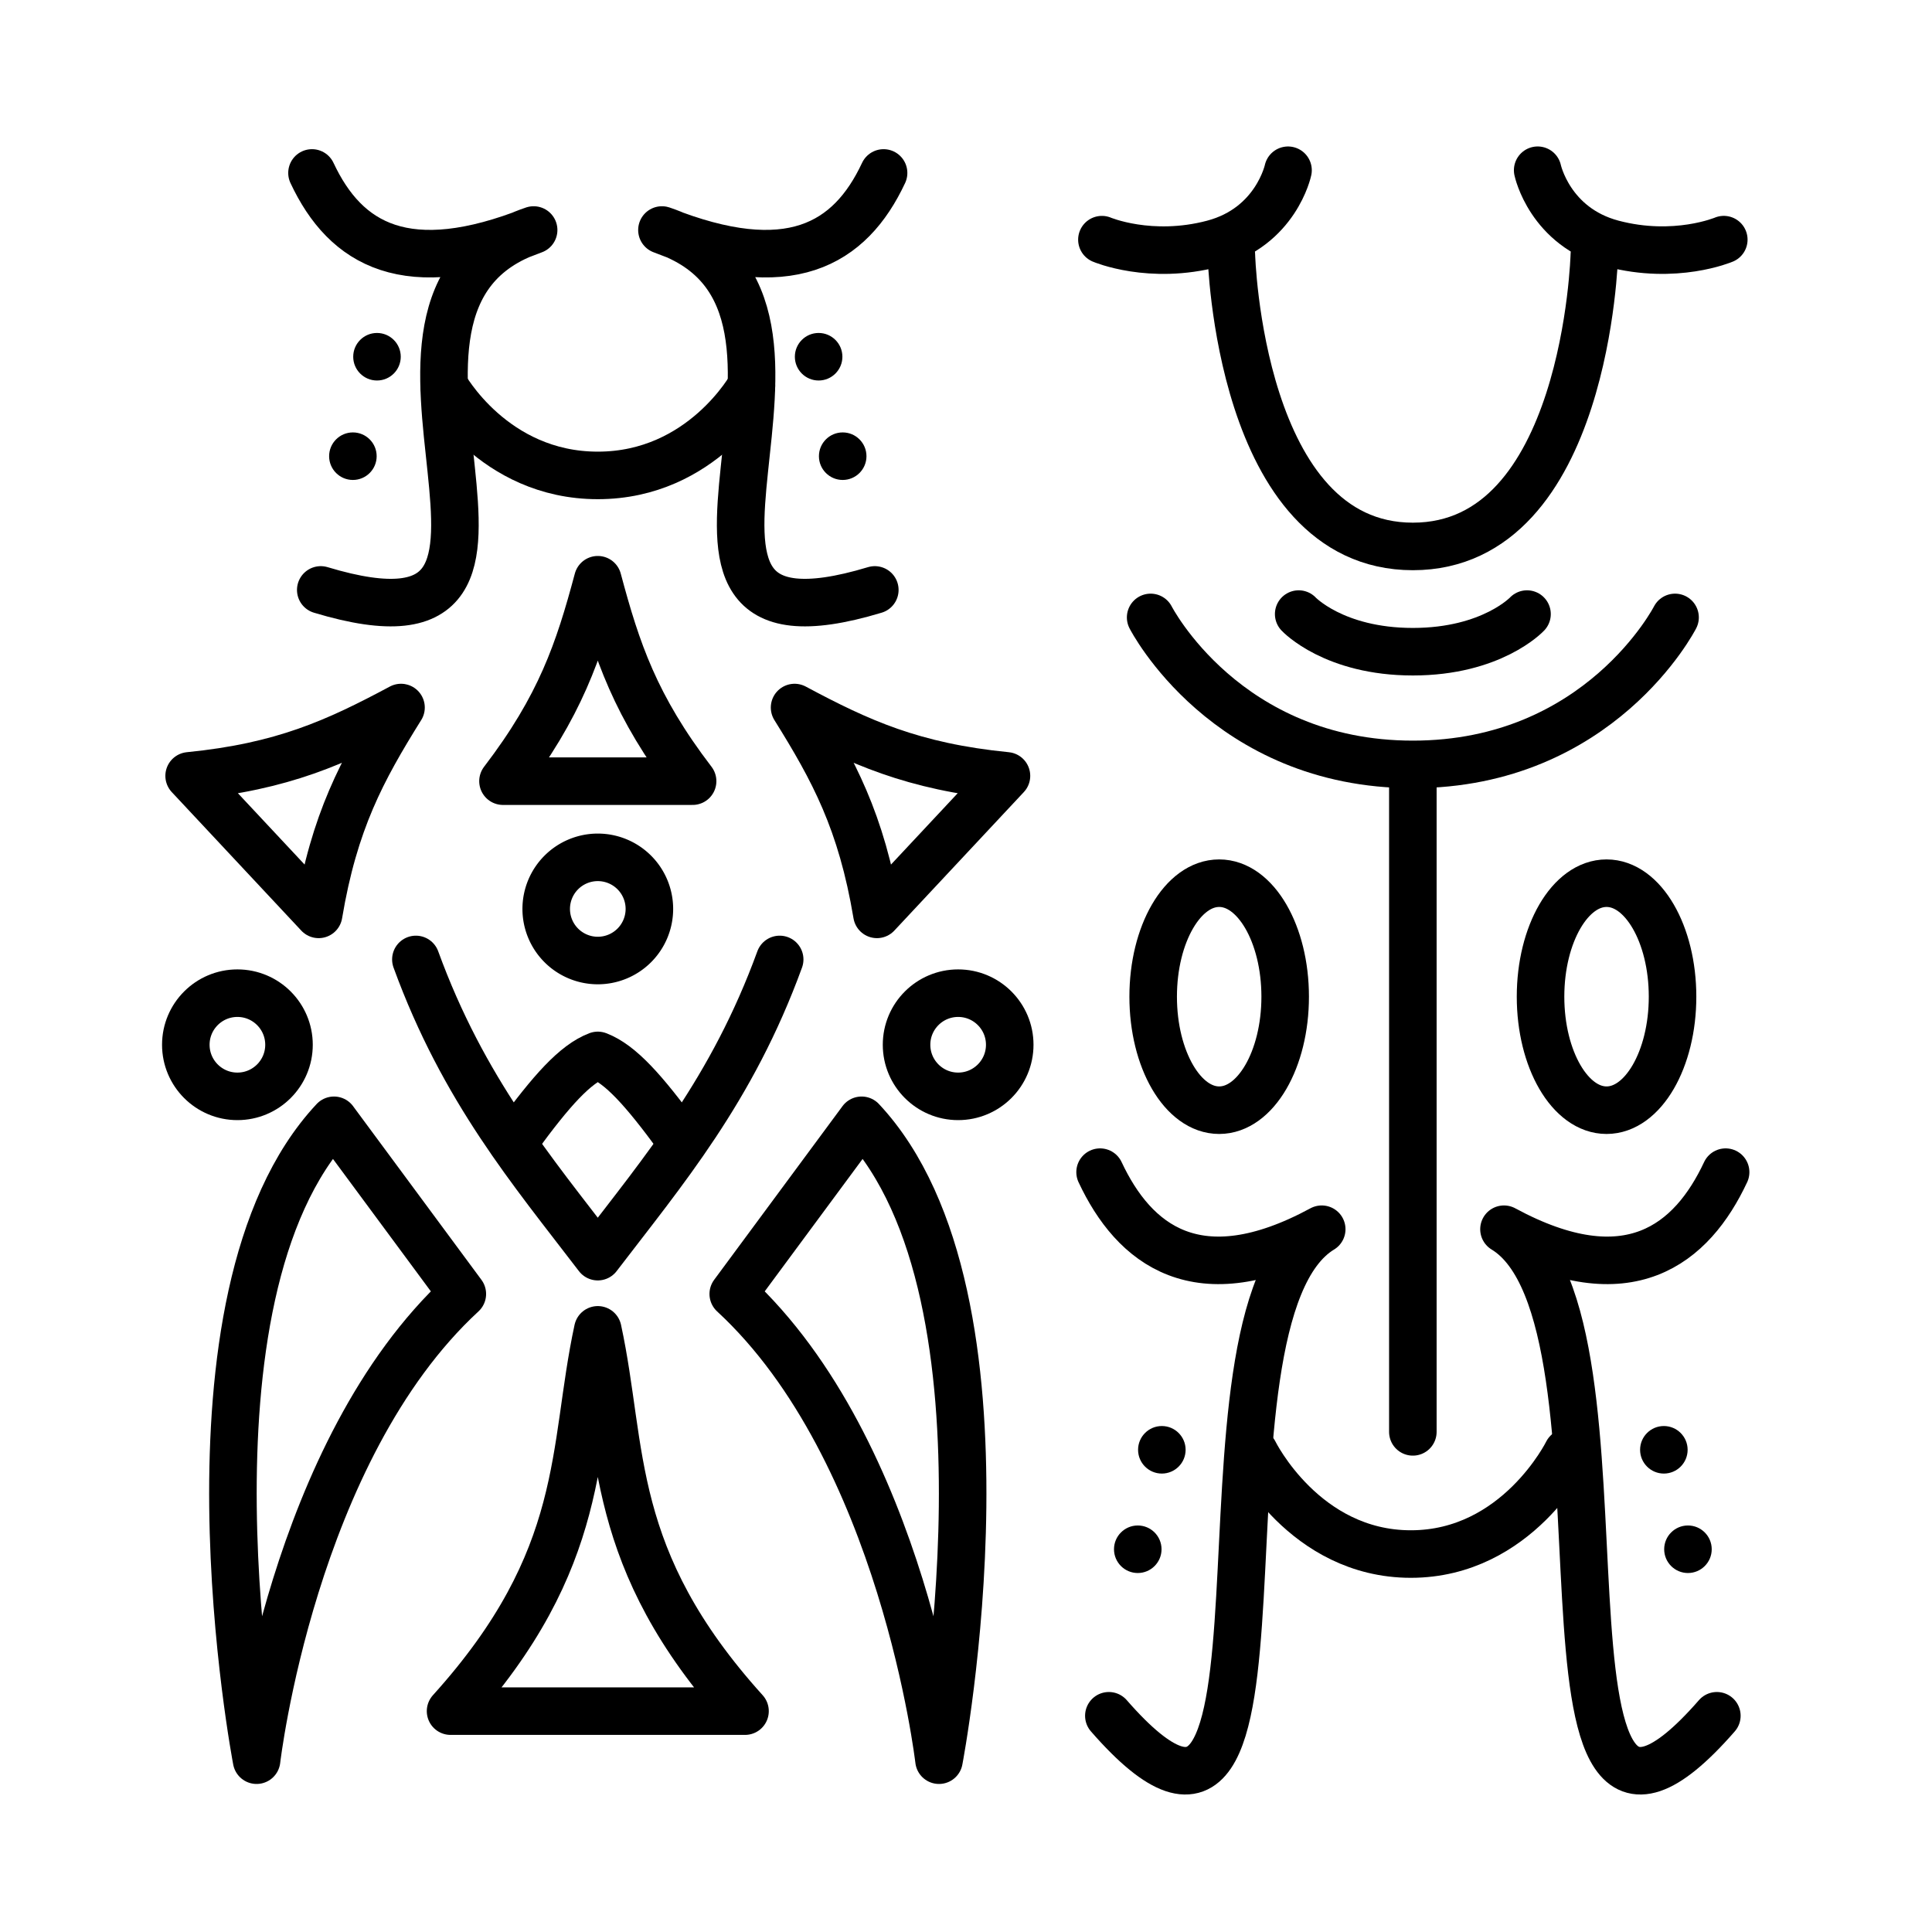 <?xml version="1.0" encoding="UTF-8" standalone="no"?>
<!-- Created with Inkscape (http://www.inkscape.org/) -->

<svg
   width="4in"
   height="4in"
   viewBox="0 0 101.6 101.6"
   version="1.1"
   id="svg5"
   sodipodi:docname="yesterday.svg"
   inkscape:version="1.3.2 (091e20e, 2023-11-25)"
   xml:space="preserve"
   xmlns:inkscape="http://www.inkscape.org/namespaces/inkscape"
   xmlns:sodipodi="http://sodipodi.sourceforge.net/DTD/sodipodi-0.dtd"
   xmlns="http://www.w3.org/2000/svg"
   xmlns:svg="http://www.w3.org/2000/svg"><sodipodi:namedview
     id="namedview7"
     pagecolor="#ffffff"
     bordercolor="#666666"
     borderopacity="1.0"
     inkscape:pageshadow="2"
     inkscape:pageopacity="0.0"
     inkscape:pagecheckerboard="0"
     inkscape:document-units="mm"
     showgrid="false"
     units="in"
     inkscape:zoom="0.58485434"
     inkscape:cx="145.33533"
     inkscape:cy="136.7862"
     inkscape:window-width="1280"
     inkscape:window-height="693"
     inkscape:window-x="0"
     inkscape:window-y="25"
     inkscape:window-maximized="0"
     inkscape:current-layer="layer2"
     inkscape:object-nodes="false"
     inkscape:showpageshadow="2"
     inkscape:deskcolor="#d1d1d1" /><defs
     id="defs2"><inkscape:path-effect
       effect="mirror_symmetry"
       start_point="51.702,-0.139"
       end_point="51.702,101.461"
       center_point="51.702,50.661"
       id="path-effect16"
       is_visible="true"
       lpeversion="1.2"
       lpesatellites=""
       mode="vertical"
       discard_orig_path="false"
       fuse_paths="false"
       oposite_fuse="false"
       split_items="false"
       split_open="false"
       link_styles="false" /><inkscape:path-effect
       effect="mirror_symmetry"
       start_point="55.281,3.489"
       end_point="29.283,101.707"
       center_point="42.282,52.598"
       id="path-effect12"
       is_visible="true"
       lpeversion="1.2"
       lpesatellites=""
       mode="vertical"
       discard_orig_path="false"
       fuse_paths="false"
       oposite_fuse="false"
       split_items="false"
       split_open="false"
       link_styles="false" /><inkscape:path-effect
       effect="mirror_symmetry"
       start_point="52.319,-0.127"
       end_point="52.319,101.473"
       center_point="52.319,50.673"
       id="path-effect11"
       is_visible="true"
       lpeversion="1.2"
       lpesatellites=""
       mode="vertical"
       discard_orig_path="false"
       fuse_paths="false"
       oposite_fuse="false"
       split_items="false"
       split_open="false"
       link_styles="false" /><inkscape:path-effect
       effect="mirror_symmetry"
       start_point="50.8,0"
       end_point="50.8,101.6"
       center_point="50.8,50.8"
       id="path-effect10"
       is_visible="true"
       lpeversion="1.2"
       lpesatellites=""
       mode="vertical"
       discard_orig_path="false"
       fuse_paths="false"
       oposite_fuse="false"
       split_items="false"
       split_open="false"
       link_styles="false" /><inkscape:path-effect
       effect="mirror_symmetry"
       start_point="50.625,72.364"
       end_point="50.625,92.415"
       center_point="50.625,82.389"
       id="path-effect9"
       is_visible="true"
       lpeversion="1.2"
       lpesatellites=""
       mode="free"
       discard_orig_path="false"
       fuse_paths="true"
       oposite_fuse="false"
       split_items="false"
       split_open="false"
       link_styles="false" /><inkscape:path-effect
       effect="mirror_symmetry"
       start_point="50.681,57.932"
       end_point="50.681,62.237"
       center_point="50.681,60.085"
       id="path-effect8"
       is_visible="true"
       lpeversion="1.2"
       lpesatellites=""
       mode="free"
       discard_orig_path="false"
       fuse_paths="false"
       oposite_fuse="false"
       split_items="false"
       split_open="false"
       link_styles="false" /><inkscape:path-effect
       effect="mirror_symmetry"
       start_point="50.595,52.885"
       end_point="50.595,68.515"
       center_point="50.595,60.7"
       id="path-effect7"
       is_visible="true"
       lpeversion="1.2"
       lpesatellites=""
       mode="free"
       discard_orig_path="false"
       fuse_paths="false"
       oposite_fuse="false"
       split_items="false"
       split_open="false"
       link_styles="false" /><inkscape:path-effect
       effect="mirror_symmetry"
       start_point="52.165,2.137"
       end_point="52.165,103.737"
       center_point="52.165,52.937"
       id="path-effect6"
       is_visible="true"
       lpeversion="1.2"
       lpesatellites=""
       mode="vertical"
       discard_orig_path="false"
       fuse_paths="false"
       oposite_fuse="false"
       split_items="false"
       split_open="false"
       link_styles="false" /><inkscape:path-effect
       effect="mirror_symmetry"
       start_point="50.8,0"
       end_point="50.8,101.6"
       center_point="50.8,50.8"
       id="path-effect5"
       is_visible="true"
       lpeversion="1.2"
       lpesatellites=""
       mode="vertical"
       discard_orig_path="false"
       fuse_paths="false"
       oposite_fuse="false"
       split_items="false"
       split_open="false"
       link_styles="false" /><inkscape:path-effect
       effect="mirror_symmetry"
       start_point="51.476,32.917"
       end_point="51.476,43.51"
       center_point="51.476,38.213"
       id="path-effect4"
       is_visible="true"
       lpeversion="1.2"
       lpesatellites=""
       mode="free"
       discard_orig_path="false"
       fuse_paths="false"
       oposite_fuse="false"
       split_items="false"
       split_open="false"
       link_styles="false" /><inkscape:path-effect
       effect="mirror_symmetry"
       start_point="50.8,0"
       end_point="50.8,101.6"
       center_point="50.8,50.8"
       id="path-effect3"
       is_visible="true"
       lpeversion="1.2"
       lpesatellites=""
       mode="vertical"
       discard_orig_path="false"
       fuse_paths="false"
       oposite_fuse="false"
       split_items="false"
       split_open="false"
       link_styles="false" /><inkscape:path-effect
       effect="mirror_symmetry"
       start_point="51.828,0"
       end_point="51.828,101.6"
       center_point="51.828,50.8"
       id="path-effect2"
       is_visible="true"
       lpeversion="1.2"
       lpesatellites=""
       mode="vertical"
       discard_orig_path="false"
       fuse_paths="false"
       oposite_fuse="false"
       split_items="false"
       split_open="false"
       link_styles="false" /><inkscape:path-effect
       effect="mirror_symmetry"
       start_point="30.237,11.541"
       end_point="30.237,34.136"
       center_point="30.237,22.838"
       id="path-effect1"
       is_visible="true"
       lpeversion="1.2"
       lpesatellites=""
       mode="free"
       discard_orig_path="false"
       fuse_paths="false"
       oposite_fuse="false"
       split_items="false"
       split_open="false"
       link_styles="false" /><inkscape:path-effect
       effect="mirror_symmetry"
       start_point="53.633,10.686"
       end_point="53.633,95.008"
       center_point="53.633,52.847"
       id="path-effect5871"
       is_visible="true"
       lpeversion="1.1"
       mode="vertical"
       discard_orig_path="false"
       fuse_paths="false"
       oposite_fuse="false"
       split_items="false"
       split_open="false" /><inkscape:path-effect
       effect="mirror_symmetry"
       start_point="59.943,2.893"
       end_point="59.943,104.493"
       center_point="59.943,53.693"
       id="path-effect6-2"
       is_visible="true"
       lpeversion="1.2"
       lpesatellites=""
       mode="vertical"
       discard_orig_path="false"
       fuse_paths="false"
       oposite_fuse="false"
       split_items="false"
       split_open="false"
       link_styles="false" /></defs><g
     inkscape:groupmode="layer"
     id="layer2"
     inkscape:label="Layer 2"
     style="display:inline"><g
       id="g2"
       transform="translate(-19.363,-2.43)"><path
         id="path4106"
         d="m 40.438,21.19 c 0,0.69 -0.56,1.25 -1.25,1.25 -0.69,0 -1.25,-0.56 -1.25,-1.25 0,-0.69 0.56,-1.25 1.25,-1.25 0.69,0 1.25,0.56 1.25,1.25 z m 20.725,0 c 0,0.69 0.56,1.25 1.25,1.25 0.69,0 1.25,-0.56 1.25,-1.25 0,-0.69 -0.56,-1.25 -1.25,-1.25 -0.69,0 -1.25,0.56 -1.25,1.25 z"
         style="fill:#000000;fill-opacity:1;stroke:none;stroke-width:1.188;stroke-linecap:round;stroke-linejoin:round;stop-color:#000000" /><path
         id="path4106-8"
         d="m 39.171,26.42 c 0,0.69 -0.56,1.25 -1.25,1.25 -0.69,0 -1.25,-0.56 -1.25,-1.25 0,-0.69 0.56,-1.25 1.25,-1.25 0.69,0 1.25,0.56 1.25,1.25 z m 23.258,0 c 0,0.69 0.56,1.25 1.25,1.25 0.69,0 1.25,-0.56 1.25,-1.25 0,-0.69 -0.56,-1.25 -1.25,-1.25 -0.69,0 -1.25,0.56 -1.25,1.25 z"
         style="fill:#000000;fill-opacity:1;stroke:none;stroke-width:1.188;stroke-linecap:round;stroke-linejoin:round;stop-color:#000000" /></g><path
       style="fill:none;stroke:#000000;stroke-width:2.5;stroke-linecap:round;stroke-linejoin:round"
       d="m 16.407,9.095 c 1.769,3.778 4.983,5.66 11.656,3.001 -11.525,3.853 3.697,23.425 -11.195,18.927 M 46.466,9.095 c -1.769,3.778 -4.983,5.66 -11.656,3.001 11.525,3.853 -3.697,23.425 11.195,18.927"
       id="path1"
       sodipodi:nodetypes="ccc" /><path
       style="fill:none;stroke:#000000;stroke-width:2.5;stroke-linecap:round;stroke-linejoin:round"
       d="m 23.358,20.289 c 0,0 2.577,4.712 8.079,4.712 5.502,0 8.079,-4.712 8.079,-4.712"
       id="path2"
       sodipodi:nodetypes="czc" /><path
       style="fill:none;stroke:#000000;stroke-width:2.5;stroke-linecap:round;stroke-linejoin:round"
       d="m 31.437,30.487 c -0.999,3.741 -1.974,6.655 -4.986,10.593 h 9.972 c -3.013,-3.938 -3.987,-6.852 -4.986,-10.593 z"
       id="path3"
       sodipodi:nodetypes="cccc" /><path
       style="fill:none;stroke:#000000;stroke-width:2.5;stroke-linecap:round;stroke-linejoin:round"
       d="m 21.089,37.208 c -3.415,1.825 -6.209,3.104 -11.143,3.593 l 6.811,7.284 c 0.818,-4.89 2.282,-7.592 4.331,-10.877 z m 20.696,0 c 3.415,1.825 6.209,3.104 11.143,3.593 l -6.811,7.284 C 45.298,43.195 43.834,40.493 41.785,37.208 Z"
       id="path3-5"
       sodipodi:nodetypes="cccccccc" /><path
       id="path5"
       d="m 15.198,54.942 c 0,1.498 -1.215,2.713 -2.713,2.713 -1.498,0 -2.713,-1.215 -2.713,-2.713 0,-1.498 1.215,-2.713 2.713,-2.713 1.498,0 2.713,1.215 2.713,2.713 z m 32.476,0 c 0,1.498 1.215,2.713 2.713,2.713 1.498,0 2.713,-1.215 2.713,-2.713 0,-1.498 -1.215,-2.713 -2.713,-2.713 -1.498,0 -2.713,1.215 -2.713,2.713 z"
       style="fill:none;stroke:#000000;stroke-width:2.5;stroke-linecap:round;stroke-linejoin:round"
       sodipodi:nodetypes="ssssssssss" /><path
       id="path5-2"
       style="fill:none;stroke:#000000;stroke-width:2.5;stroke-linecap:round;stroke-linejoin:round"
       d="m 34.15,47.799 a 2.713,2.713 0 0 1 -2.713,2.713 2.713,2.713 0 0 1 -2.713,-2.713 2.713,2.713 0 0 1 2.713,-2.713 2.713,2.713 0 0 1 2.713,2.713 z" /><path
       style="fill:none;stroke:#000000;stroke-width:2.5;stroke-linecap:round;stroke-linejoin:round"
       d="m 21.87,50.455 c 2.5,6.862 6.097,11.093 9.566,15.63 3.469,-4.537 7.066,-8.767 9.566,-15.63"
       id="path6"
       sodipodi:nodetypes="ccc" /><path
       style="fill:none;stroke:#000000;stroke-width:2.5;stroke-linecap:round;stroke-linejoin:round"
       d="m 27.207,59.807 c 1.793,-2.453 3.036,-3.85 4.23,-4.305 1.194,0.455 2.436,1.853 4.23,4.305"
       id="path7"
       sodipodi:nodetypes="ccc" /><path
       style="fill:none;stroke:#000000;stroke-width:2.5;stroke-linecap:round;stroke-linejoin:round"
       d="m 17.563,58.915 6.75,9.132 c -8.934,8.239 -10.82,24.518 -10.82,24.518 0,0 -4.665,-24.32 4.07,-33.651 z m 27.747,0 -6.75,9.132 c 8.934,8.239 10.82,24.518 10.82,24.518 0,0 4.665,-24.32 -4.07,-33.651 z"
       id="path8"
       sodipodi:nodetypes="cccc" /><path
       style="fill:none;stroke:#000000;stroke-width:2.5;stroke-linecap:round;stroke-linejoin:round"
       d="M 39.179,89.985 C 31.904,81.932 32.806,76.264 31.437,69.934 30.067,76.264 30.97,81.932 23.694,89.985 Z"
       id="path9"
       sodipodi:nodetypes="cc" /></g><g
     inkscape:groupmode="layer"
     id="layer3"
     inkscape:label="Layer 3"><path
       id="path4106-5"
       d="m 62.349,76.242 c 0,0.69 -0.56,1.25 -1.25,1.25 -0.69,0 -1.25,-0.56 -1.25,-1.25 0,-0.69 0.56,-1.25 1.25,-1.25 0.69,0 1.25,0.56 1.25,1.25 z m 23.9,0 c 0,0.69 0.56,1.25 1.25,1.25 0.69,0 1.25,-0.56 1.25,-1.25 0,-0.69 -0.56,-1.25 -1.25,-1.25 -0.69,0 -1.25,0.56 -1.25,1.25 z"
       style="fill:#000000;fill-opacity:1;stroke:none;stroke-width:1.188;stroke-linecap:round;stroke-linejoin:round;stop-color:#000000"
       sodipodi:nodetypes="ssssssssss" /><path
       id="path4106-8-6"
       d="m 61.083,81.472 c 0,0.69 -0.56,1.25 -1.25,1.25 -0.69,0 -1.25,-0.56 -1.25,-1.25 0,-0.69 0.56,-1.25 1.25,-1.25 0.69,0 1.25,0.56 1.25,1.25 z m 26.433,0 c 0,0.69 0.56,1.25 1.25,1.25 0.69,0 1.25,-0.56 1.25,-1.25 0,-0.69 -0.56,-1.25 -1.25,-1.25 -0.69,0 -1.25,0.56 -1.25,1.25 z"
       style="fill:#000000;fill-opacity:1;stroke:none;stroke-width:1.188;stroke-linecap:round;stroke-linejoin:round;stop-color:#000000"
       sodipodi:nodetypes="ssssssssss" /><path
       style="display:inline;fill:none;stroke:#000000;stroke-width:2.5;stroke-linecap:round;stroke-linejoin:round"
       d="m 57.851,61.641 c 1.769,3.778 5.109,6.546 11.656,3.001 -7.733,4.687 -0.007,38.413 -11.195,25.587 M 90.747,61.641 c -1.769,3.778 -5.109,6.546 -11.656,3.001 7.733,4.687 0.007,38.413 11.195,25.587"
       id="path1-3"
       sodipodi:nodetypes="cccccc" /><path
       style="display:inline;fill:none;stroke:#000000;stroke-width:2.5;stroke-linecap:round;stroke-linejoin:round"
       d="m 65.962,76.379 c 0,0 2.625,5.345 8.231,5.345 5.606,0 8.231,-5.345 8.231,-5.345"
       id="path2-6"
       sodipodi:nodetypes="czc" /><path
       style="fill:none;stroke:#000000;stroke-width:2.5;stroke-linecap:round;stroke-linejoin:round"
       d="m 57.947,12.603 c 0,0 2.548,1.086 5.853,0.211 3.305,-0.875 3.935,-3.861 3.935,-3.861 m 22.916,3.649 c 0,0 -2.548,1.086 -5.853,0.211 -3.305,-0.875 -3.935,-3.861 -3.935,-3.861"
       id="path11"
       sodipodi:nodetypes="czccsc" /><path
       style="fill:none;stroke:#000000;stroke-width:2.5;stroke-linecap:round;stroke-linejoin:round"
       d="m 64.755,13.396 c 0,0 0.398,15.34 9.544,15.34 9.146,0 9.544,-15.34 9.544,-15.34"
       id="path12"
       sodipodi:nodetypes="czc" /><path
       style="fill:none;stroke:#000000;stroke-width:2.5;stroke-linecap:round;stroke-linejoin:round"
       d="m 68.295,32.293 c 0,0 1.846,1.979 6.004,1.979 4.158,0 6.004,-1.979 6.004,-1.979"
       id="path13"
       sodipodi:nodetypes="czc" /><path
       style="fill:none;stroke:#000000;stroke-width:2.5;stroke-linecap:round;stroke-linejoin:round"
       d="m 60.51,32.469 c 0,0 3.948,7.729 13.789,7.729 9.841,0 13.789,-7.729 13.789,-7.729"
       id="path14"
       sodipodi:nodetypes="czc" /><path
       style="fill:none;stroke:#000000;stroke-width:2.5;stroke-linecap:round;stroke-linejoin:round"
       d="M 74.299,40.51 V 75.299"
       id="path15"
       sodipodi:nodetypes="cc" /><path
       id="path16"
       d="m 67.585,52.414 c 0,3.297 -1.554,5.969 -3.471,5.969 -1.917,0 -3.471,-2.673 -3.471,-5.969 0,-3.297 1.554,-5.969 3.471,-5.969 1.917,0 3.471,2.673 3.471,5.969 z m 13.429,0 c 0,3.297 1.554,5.969 3.471,5.969 1.917,0 3.471,-2.673 3.471,-5.969 0,-3.297 -1.554,-5.969 -3.471,-5.969 -1.917,0 -3.471,2.673 -3.471,5.969 z"
       style="fill:none;stroke:#000000;stroke-width:2.5;stroke-linecap:round;stroke-linejoin:round"
       sodipodi:nodetypes="ssssssssss" /></g></svg>
